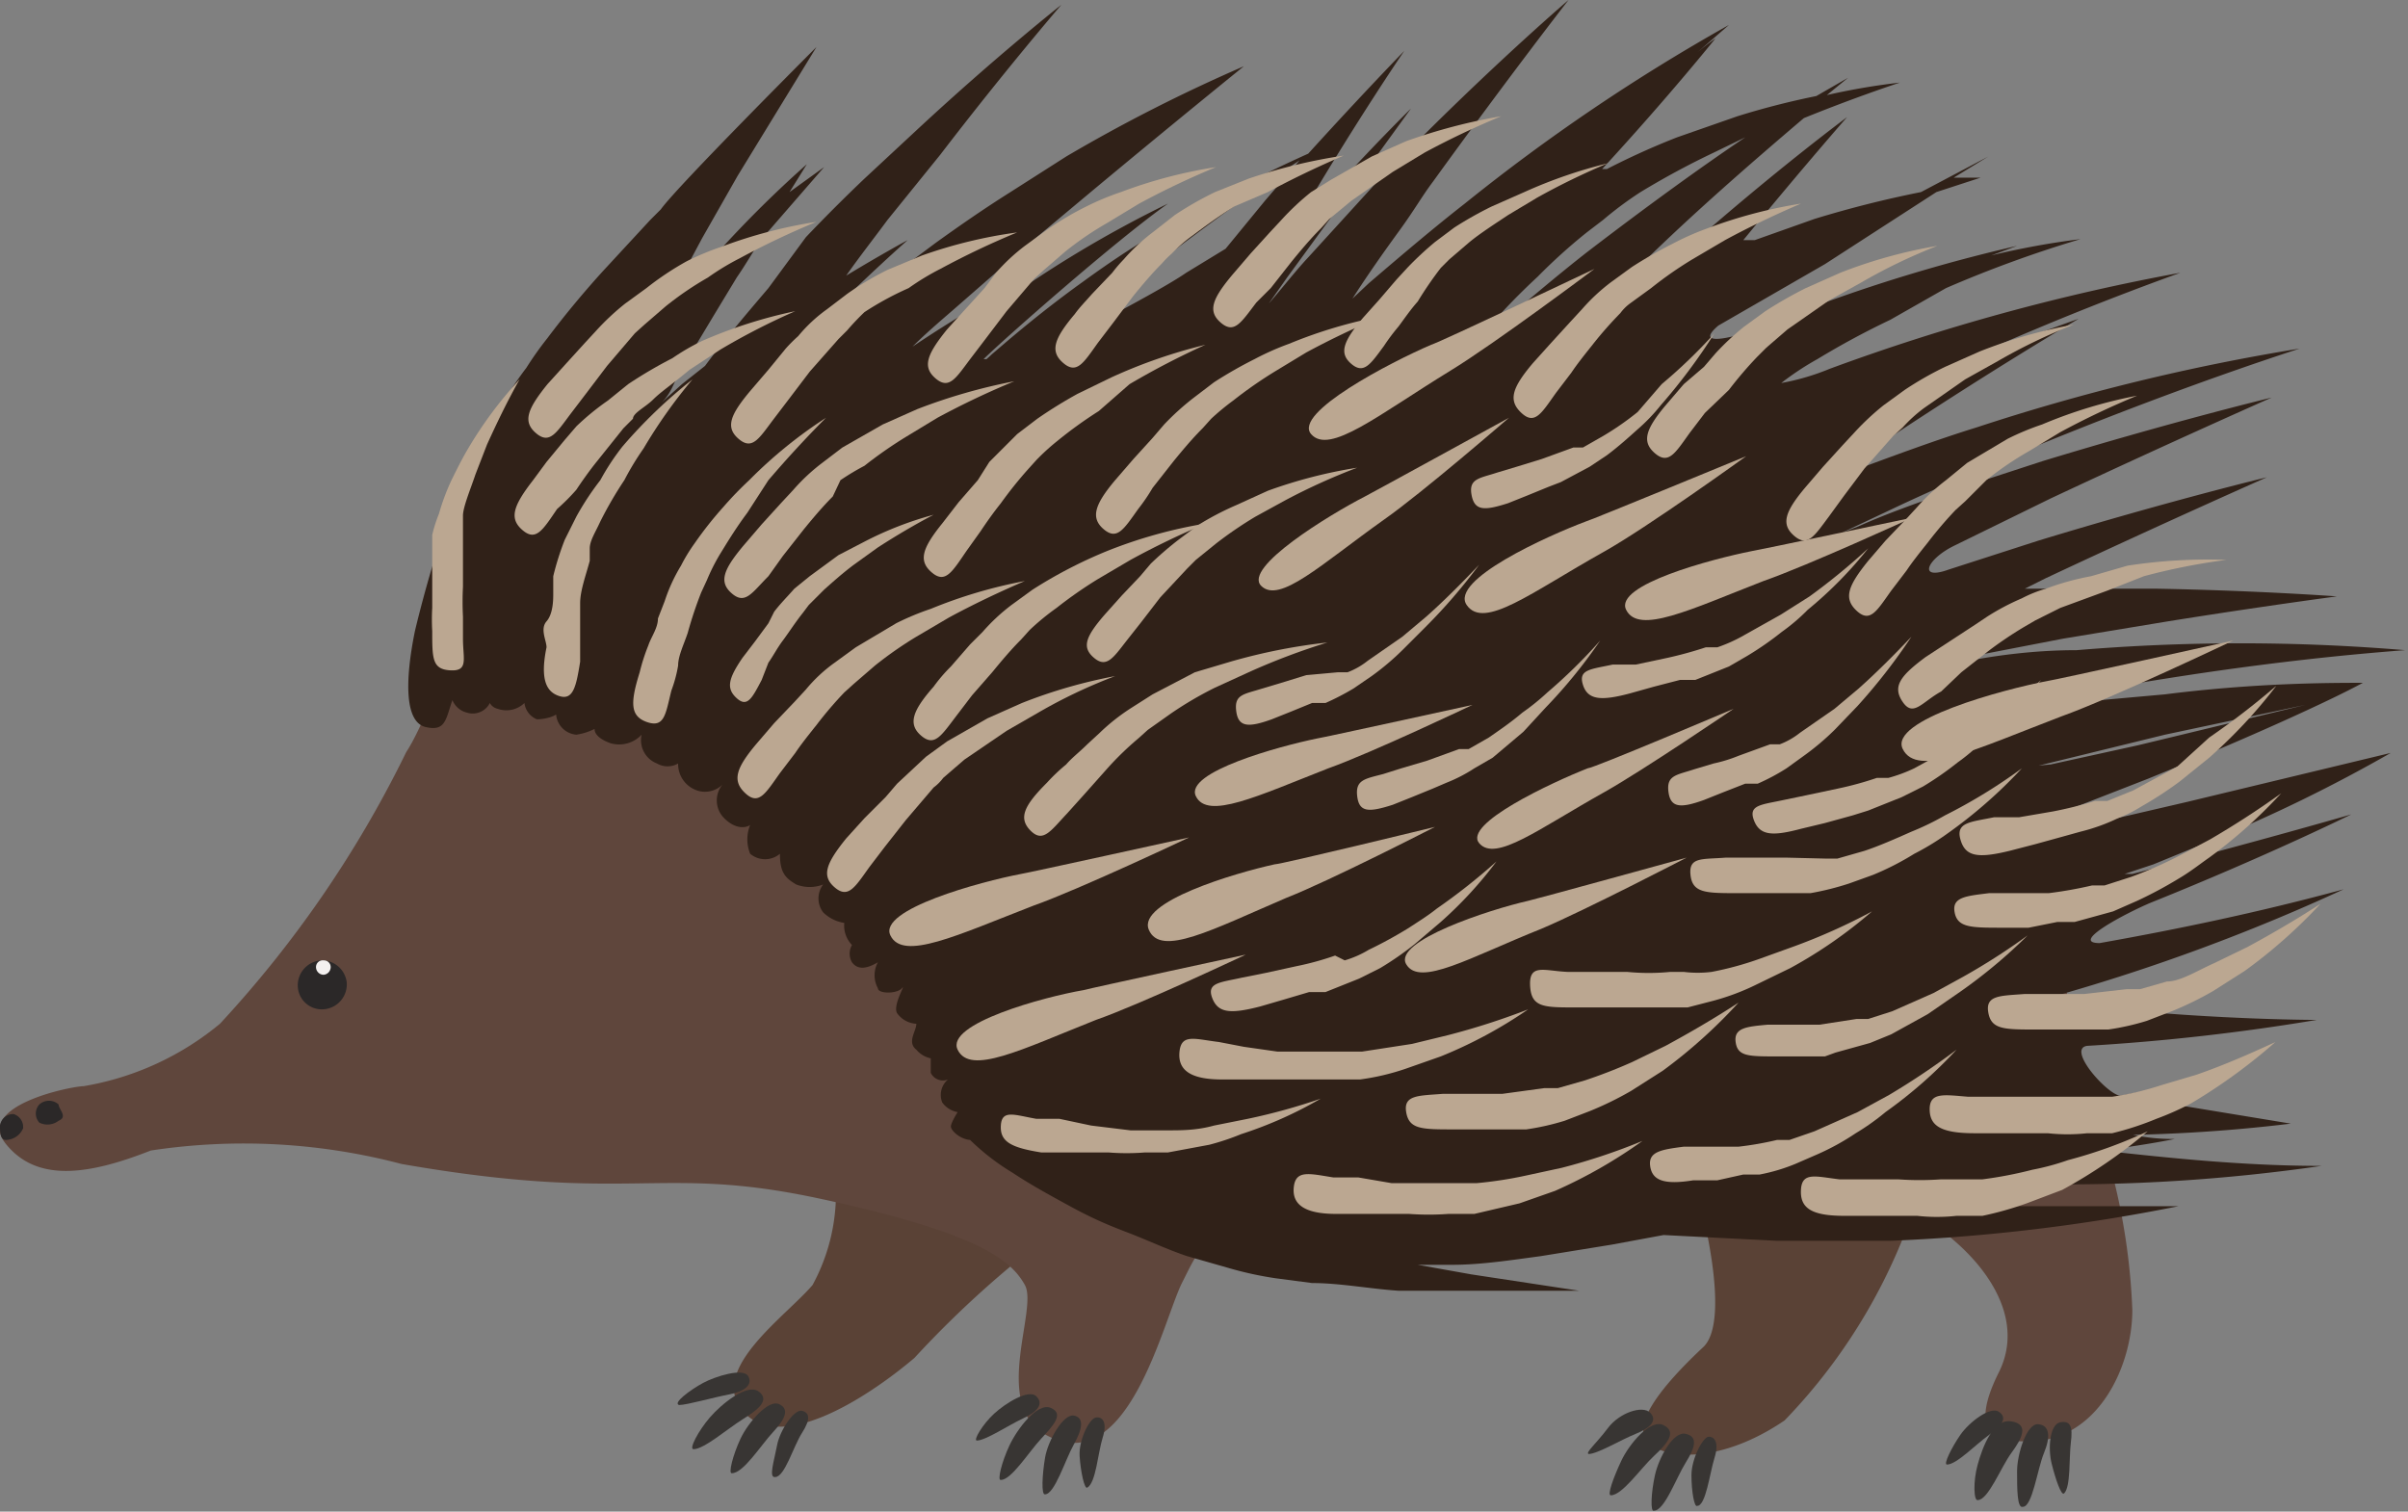<svg xmlns="http://www.w3.org/2000/svg" viewBox="0 0 25.07 15.74"><rect x="0" y="0" width="25.07" height="15.74" fill="#808080" stroke="none"/><defs><style>.cls-1{fill:#5a4236;}.cls-2{fill:#5f463c;}.cls-3{fill:#2b2828;}.cls-4{fill:#383533;}.cls-5{fill:#302118;}.cls-6{fill:#bba791;}.cls-7{fill:#f4f1f0;}</style></defs><g id="Layer_2" data-name="Layer 2"><g id="Layer_2-2" data-name="Layer 2"><path class="cls-1" d="M20,12.35a5.9,5.9,0,0,1-1.42,2.44c-.66.45-1.24.41-1.42.23s.13-.58.58-1c.29-.3-.05-1.53-.05-1.53S19.61,11.75,20,12.35Z"/><path class="cls-1" d="M8.7,12.31a2,2,0,0,1-.24,1.07c-.28.33-1.1.89-.72,1.32s1.26-.12,1.78-.56A10.63,10.63,0,0,1,10.75,13,3.1,3.1,0,0,0,8.7,12.31Z"/><path class="cls-2" d="M2.29,10.66a3,3,0,0,1-1.42.65c-.12,0-1.13.2-.81.6s.85.33,1.51.07a6.44,6.44,0,0,1,2.61.14c2.41.42,2.67,0,4.35.36s2,.65,2.14.9-.34,1.22.2,1.55c.87.51,1.24-1.19,1.44-1.58s.28-.71,1.4-.56c2.52.31,5.41-.48,6-.26s1.48,1,1.1,1.76.12.71.3.72c.73,0,1.09-.78,1.09-1.37a6.68,6.68,0,0,0-.44-2.14c-.16-.26-.56-7.53-8.11-7.83C5.16,3.33,4.84,6.9,4.23,7.83A11.71,11.71,0,0,1,2.29,10.66Z"/><path class="cls-3" d="M3.61,10.23A.26.26,0,0,0,3.35,10a.26.26,0,0,0-.25.26.25.25,0,0,0,.25.25A.26.26,0,0,0,3.61,10.23Z"/><path class="cls-3" d="M.24,11.75a.14.14,0,0,0-.1-.15.14.14,0,0,0-.14.12c0,.06,0,.15.06.15A.2.2,0,0,0,.24,11.75Z"/><path class="cls-3" d="M.41,11.69a.14.14,0,0,1,0-.19.15.15,0,0,1,.2,0c0,.05.1.13,0,.17A.19.19,0,0,1,.41,11.69Z"/><path class="cls-4" d="M20.59,15.62c.11,0,.24-.34.35-.49s.19-.3,0-.33-.3.27-.35.45S20.55,15.63,20.59,15.62Z"/><path class="cls-4" d="M21.06,15.69c.1,0,.15-.39.22-.56s.06-.29-.06-.3-.22.31-.22.49S21,15.71,21.06,15.69Z"/><path class="cls-4" d="M21.49,15.55c.07-.07.05-.37.07-.53s0-.23-.11-.21-.13.27-.09.43S21.46,15.58,21.49,15.55Z"/><path class="cls-4" d="M20.27,15.25c.1,0,.3-.21.44-.31s.19-.18.1-.24-.31.11-.4.24S20.23,15.25,20.27,15.25Z"/><path class="cls-4" d="M16.77,15.57c.12,0,.31-.28.45-.41s.24-.25.1-.32-.36.2-.44.37S16.73,15.57,16.77,15.57Z"/><path class="cls-4" d="M17.22,15.73c.11,0,.23-.34.33-.5s.13-.27,0-.3-.28.25-.32.43S17.18,15.75,17.22,15.73Z"/><path class="cls-4" d="M17.67,15.68c.09,0,.13-.34.18-.5s0-.22-.06-.22-.18.23-.18.4S17.64,15.7,17.67,15.68Z"/><path class="cls-4" d="M16.54,15.14c.09,0,.34-.15.49-.21s.23-.14.15-.22-.32,0-.44.16S16.5,15.13,16.54,15.14Z"/><path class="cls-4" d="M10.42,15.41c.11,0,.29-.29.42-.43s.24-.26.1-.32-.35.22-.43.39S10.38,15.42,10.42,15.41Z"/><path class="cls-4" d="M10.88,15.56c.1,0,.21-.36.3-.52s.11-.28,0-.3-.27.26-.3.44S10.84,15.57,10.88,15.56Z"/><path class="cls-4" d="M11.32,15.49c.09-.05.11-.36.16-.52s0-.22-.07-.21-.18.24-.17.4S11.29,15.51,11.32,15.49Z"/><path class="cls-4" d="M10.17,15c.09,0,.33-.16.48-.23s.22-.15.14-.23-.32.07-.44.18S10.13,15,10.17,15Z"/><path class="cls-4" d="M7.22,15.09c.11,0,.35-.21.51-.31s.29-.2.17-.29-.39.13-.51.27S7.17,15.09,7.22,15.09Z"/><path class="cls-4" d="M7.62,15.34c.12,0,.3-.29.43-.43s.17-.24.06-.29-.32.19-.4.36S7.58,15.35,7.62,15.34Z"/><path class="cls-4" d="M8.07,15.38c.1,0,.19-.32.28-.46s.08-.21,0-.23-.23.2-.26.36S8,15.39,8.07,15.38Z"/><path class="cls-4" d="M7.07,14.63c.08,0,.36-.08.52-.11s.25-.1.2-.19-.34,0-.47.07S7,14.61,7.07,14.63Z"/><path class="cls-5" d="M10.24,3.74c.19-.19,1.38-1.24,1.92-1.62a12,12,0,0,0-1.84,1.11c-.14.1-.29.2-.43.32L10.5,3s-.45.24-1,.61c.13-.13.27-.25.42-.38l.79-.69.55-.46c.91-.76,1.69-1.39,1.69-1.39a16.86,16.86,0,0,0-1.85.94L10.52,2c-.27.17-.53.35-.78.53L9.11,3c-.32.25-.61.51-.89.76l-.17.16a2.43,2.43,0,0,1,.14-.2l.08-.09.24-.24c.53-.53.94-.89.94-.89s-.26.14-.64.37c.14-.2.29-.39.43-.58l.55-.68C10.48.71,11.05.05,11.05.05s-.66.52-1.48,1.28L9,1.86c-.21.2-.41.4-.61.61L8,3c-.23.27-.46.54-.66.81L7.1,4l-.21.19v0C7,4.08,7,4,7.11,3.82l.33-.55.23-.38c.09-.13.17-.27.25-.39l.66-.76L8.22,2l.18-.29a11.74,11.74,0,0,0-1,1l-.08.09L7.14,3,7,3.06l.31-.58.37-.65L8.5.49S7.05,1.94,6.88,2.18h0l-.11.11-.49.53c-.2.22-.4.46-.58.7a3.46,3.46,0,0,0-.22.31,3.49,3.49,0,0,0-.28.43,3.55,3.55,0,0,0-.2.39c-.1.2-.2.42-.28.63s-.16.42-.22.62-.13.46-.18.67c-.11.54-.1.95.11,1s.21-.08.28-.28a.22.22,0,0,0,.15.13.2.2,0,0,0,.24-.1.12.12,0,0,0,.08.06.27.27,0,0,0,.28-.06.21.21,0,0,0,.13.17s.12,0,.2-.05A.23.23,0,0,0,6,7.65a.61.61,0,0,0,.19-.06c0,.08.11.13.17.15a.32.32,0,0,0,.32-.09.26.26,0,0,0,.16.3.22.22,0,0,0,.22,0,.29.29,0,0,0,.17.27.26.26,0,0,0,.31-.07.26.26,0,0,0,0,.37c.12.12.23.1.27.07a.4.4,0,0,0,0,.3.24.24,0,0,0,.31,0c0,.19.05.25.17.32a.39.39,0,0,0,.28,0,.24.24,0,0,0,0,.29.4.4,0,0,0,.22.11.29.29,0,0,0,.08.23h0a.18.18,0,0,0,0,.18c.06.08.15.07.27,0a.28.28,0,0,0,0,.27c0,.06.2.06.25,0s-.1.18-.05.26a.26.26,0,0,0,.2.11c0,.08-.1.19,0,.27a.27.27,0,0,0,.15.09c0,.05,0,.1,0,.15a.14.14,0,0,0,.18.07.21.21,0,0,0-.06.24.25.25,0,0,0,.16.1s-.07.11-.07.15.09.13.2.14a2.4,2.4,0,0,0,.44.34c.18.12.38.23.6.35s.38.19.59.27.42.18.63.25l.42.12a3.67,3.67,0,0,0,.5.11l.38.05c.29,0,.6.06.9.08l.71,0c.67,0,1.17,0,1.17,0l-1.12-.17-.56-.1h.36c.3,0,.62-.05.92-.09l.74-.12.54-.1,1.18.06c.41,0,.81,0,1.18,0a19.12,19.12,0,0,0,3-.36c-.93,0-1.84,0-2.68,0-.41,0-.81,0-1.19-.09-.08,0,.22,0,.13,0,.4,0,0-.09,0-.1.34,0,.27.12.58.06.14,0,.33,0,.47,0,.4,0,.81-.11,1.18-.1a18.69,18.69,0,0,0,3-.19c-.8,0-1.57-.08-2.29-.16.48-.06.76-.12.76-.12-.55,0-.62-.16-1.15-.17.06,0-.23,0-.18-.07s.27.2.47.2a16.38,16.38,0,0,0,2.07-.12l-1.58-.26.36-.14-.55.11c-.13,0-.57-.49-.35-.52a22.42,22.42,0,0,0,2.39-.27s-1,0-2.17-.12l-.71,0h.21c.21-.05-.39,0-.05-.13a20.44,20.44,0,0,0,3-1.11c-.88.24-1.75.42-2.54.56-.32,0,.27-.31.53-.42,1.22-.49,2.09-.92,2.09-.92s-1,.29-2.28.62l-.08,0,.3-.1.61-.25a15.92,15.92,0,0,0,1.86-.91l-2.12.51-.69.16c-.34.08-.72.11-1.05.18s-.13,0-.37.09h-.19c.36-.12.59-.17.94-.3l.95-.37c1.06-.43,1.91-.82,2.24-1l.22,0h-.13l.08,0-.16,0c-.35,0-1.12,0-2.07.12l-.89.08-.4,0,.79-.16c.93-.16,1.94-.3,3-.38a20.51,20.51,0,0,0-3.42,0q-.63,0-1.32.15c-.24,0-.29.07-.54.11.13,0,.09-.06.22-.09l1.5-.29,1.09-.18c1-.16,1.76-.26,1.76-.26s-.8-.06-1.87-.08H21.08l.22-.11c1.28-.6,2.3-1.05,2.3-1.05s-1,.24-2.38.66l-.93.3c-.33.12-.23-.11.06-.25l1-.49c1.28-.6,2.3-1.05,2.3-1.05s-1,.24-2.38.66l-.92.3c-.34.12-.69.24-1,.38l-.18.07.53-.25c.4-.19.84-.38,1.29-.57.92-.38,1.91-.76,2.95-1.1a22,22,0,0,0-3.36.82c-.42.13-.85.29-1.31.46l-.32.13.18-.12.51-.34c1.13-.75,2-1.26,2-1.26s-.84.29-2,.78l.06,0a31.52,31.52,0,0,1,3-1.26,22,22,0,0,0-3.65,1,2.46,2.46,0,0,1-.65.17L18.53,4a2.92,2.92,0,0,1,.39-.26,8.49,8.49,0,0,1,.76-.41L20.26,3a12.54,12.54,0,0,1,1.4-.51,8.23,8.23,0,0,0-.93.17L21,2.56a17.07,17.07,0,0,0-2,.59,6.44,6.44,0,0,0-.61.24c-.3.12-.78.24-.5,0L19,2.75,20.16,2l.46-.15-.28,0,.36-.22L20,2a11.26,11.26,0,0,0-1.11.28l-.62.22-.12,0c.64-.78,1.08-1.28,1.08-1.28s-.73.54-1.66,1.36c-.15.12-.29.26-.44.39L17,3.11l-.34.26-.22.19-.35.3L16,3.91,15.88,4l.32-.34c.28-.3.58-.6.9-.92.51-.5,1.08-1,1.68-1.51.32-.13.67-.26,1-.37a7,7,0,0,0-.76.13l.22-.18L18.91,1a8.28,8.28,0,0,0-.82.21l-.63.22a7.83,7.83,0,0,0-.73.33l-.05,0C17.38,1,17.86.4,17.86.4a2.71,2.71,0,0,0-.24.19L18,.26a19.89,19.89,0,0,0-2.75,1.86c-.32.25-.65.53-1,.83l-.17.16c.16-.25.33-.49.49-.71s.23-.35.35-.51C15.73.77,16.33,0,16.33,0s-.69.59-1.57,1.47l-.42.42-.72.79c-.14.15-.27.32-.41.48h0l.19-.27L14.05,2l.23-.15-.17.08.58-.8s-.39.38-.95,1l-.19.1c.59-1,1.07-1.7,1.07-1.7s-.41.42-1,1.07A15.13,15.13,0,0,0,12,2.45q-.35.21-.72.48c-.28.2-.57.43-.85.67s0,0-.16.14Zm12.3,3.91L24,7.34l-1.74.42-.91.2L20.93,8,21.11,8l.41-.1Zm-7.41-3.9.22-.2.28-.29c.11-.12.24-.25.38-.38a5.87,5.87,0,0,1,.51-.46l.17-.13A3.75,3.75,0,0,1,17.08,2a8.49,8.49,0,0,1,.76-.41l.33-.16c-.46.31-1,.7-1.64,1.19-.32.25-.65.53-1,.83S15,3.92,15.13,3.75ZM13.35,2.49l0-.07.07,0Zm-1.92.87-.33.18.52-.45c.21-.18.44-.36.68-.54s.79-.59,1.23-.88l-.36.42-.41.5-.41.25C12.12,3,11.43,3.36,11.43,3.36Z"/><path class="cls-6" d="M9.55,4.26l-.36.16-.42.24-.21.16a2,2,0,0,0-.3.28l-.13.14-.2.22-.18.21c-.22.26-.27.39-.13.51S7.83,6.17,8,6l.15-.21.22-.28c.09-.11.19-.23.3-.34L8.75,5A2.59,2.59,0,0,1,9,4.85a4.47,4.47,0,0,1,.43-.3l.33-.2a8.57,8.57,0,0,1,.8-.38A5.89,5.89,0,0,0,9.55,4.26Z"/><path class="cls-6" d="M9.69,6.34a2.75,2.75,0,0,0-.36.15l-.42.25-.22.16a1.58,1.58,0,0,0-.3.28l-.12.13-.21.22-.18.21c-.22.26-.26.39-.12.52s.21,0,.36-.21l.16-.21c.06-.09.14-.19.22-.29a4.07,4.07,0,0,1,.29-.34l.1-.09.22-.19a4,4,0,0,1,.43-.3l.34-.2c.24-.13.51-.26.79-.38A5,5,0,0,0,9.69,6.34Z"/><path class="cls-6" d="M10.64,7.32l-.36.16-.42.24-.22.16-.3.28-.12.14L9,8.52l-.19.21c-.21.26-.26.39-.12.51s.21,0,.36-.21l.16-.21.22-.28.29-.34a.47.47,0,0,0,.1-.1l.22-.19.44-.3.33-.19a5.39,5.39,0,0,1,.8-.38A5.29,5.29,0,0,0,10.64,7.32Z"/><path class="cls-6" d="M11.52,5.74a4.81,4.81,0,0,0-.77.4l-.22.16a2,2,0,0,0-.3.28l-.13.13-.2.23a1.68,1.68,0,0,0-.18.21c-.22.25-.27.39-.13.51s.21,0,.37-.21l.16-.21L10.33,7c.09-.11.19-.23.3-.34l.09-.1A2.59,2.59,0,0,1,11,6.33a4.47,4.47,0,0,1,.43-.3l.34-.2a8.34,8.34,0,0,1,.79-.38A4.93,4.93,0,0,0,11.52,5.74Z"/><path class="cls-6" d="M7.8,5a3.63,3.63,0,0,0-.27.28,3.86,3.86,0,0,0-.3.38,1.76,1.76,0,0,0-.14.23,1.76,1.76,0,0,0-.17.37l-.07.18c0,.1-.07.19-.1.28A2,2,0,0,0,6.66,7c-.1.32-.1.46.08.52s.19-.09.25-.33a1.38,1.38,0,0,0,.07-.26c0-.1.06-.22.1-.34a4.13,4.13,0,0,1,.14-.42l.06-.13a2.08,2.08,0,0,1,.13-.26c.08-.13.17-.28.29-.44L8,5c.18-.21.38-.43.6-.65A4.77,4.77,0,0,0,7.8,5Z"/><path class="cls-6" d="M6.48,4.65A2.49,2.49,0,0,0,6.25,5,2.91,2.91,0,0,0,6,5.38l-.12.24A2.91,2.91,0,0,0,5.76,6c0,.06,0,.12,0,.18s0,.21-.07.29,0,.2,0,.27c-.07.34,0,.47.14.51s.17-.11.21-.36c0-.07,0-.16,0-.26s0-.22,0-.35.06-.29.1-.44l0-.13c0-.08.06-.17.11-.28A4,4,0,0,1,6.5,5a2.9,2.9,0,0,1,.2-.33,5.3,5.3,0,0,1,.51-.72A5.18,5.18,0,0,0,6.48,4.65Z"/><path class="cls-6" d="M7.31,3.55A2.31,2.31,0,0,0,7,3.73,4.64,4.64,0,0,0,6.54,4l-.21.17A2.65,2.65,0,0,0,6,4.44l-.12.14-.19.23L5.55,5c-.21.27-.25.4-.11.52s.21,0,.36-.22A2.1,2.1,0,0,0,6,5.1c.06-.09.13-.19.21-.29l.28-.35.1-.1c0-.06.13-.12.21-.2S7,4,7.18,3.85l.32-.21a7.11,7.11,0,0,1,.78-.4A4.93,4.93,0,0,0,7.31,3.55Z"/><path class="cls-6" d="M11.57,3.93l-.35.17a4.78,4.78,0,0,0-.42.26l-.21.16-.29.29L10.18,5l-.2.23-.17.22c-.21.26-.25.39-.11.51s.21,0,.36-.22l.15-.21c.06-.09.13-.19.21-.29a4.29,4.29,0,0,1,.28-.35l.09-.1a2.3,2.3,0,0,1,.22-.2,4.42,4.42,0,0,1,.43-.31L11.76,4a8.27,8.27,0,0,1,.79-.41A5.41,5.41,0,0,0,11.57,3.93Z"/><path class="cls-6" d="M13.2,5.11l-.33.15a3,3,0,0,0-.4.21l-.2.15a3.47,3.47,0,0,0-.29.25L11.87,6l-.19.2-.17.19c-.21.24-.25.35-.12.46s.2,0,.34-.18l.15-.19.2-.26.28-.3.09-.09.21-.17a4.1,4.1,0,0,1,.41-.28l.31-.17a6.51,6.51,0,0,1,.75-.34A5,5,0,0,0,13.2,5.11Z"/><path class="cls-6" d="M13.42,3.58a2.83,2.83,0,0,0-.36.16,4.49,4.49,0,0,0-.42.24l-.21.16a2.7,2.7,0,0,0-.31.28L12,4.56l-.2.22L11.61,5c-.21.25-.26.39-.12.51s.21,0,.36-.21A1.92,1.92,0,0,0,12,5.08l.22-.28c.09-.11.19-.23.3-.34l.09-.1a2.59,2.59,0,0,1,.23-.19,4.47,4.47,0,0,1,.43-.3l.33-.2a8.57,8.57,0,0,1,.8-.38A4.93,4.93,0,0,0,13.42,3.58Z"/><path class="cls-6" d="M13,1.86,12.65,2a3.5,3.5,0,0,0-.42.24L12,2.42a2,2,0,0,0-.3.28,1.49,1.49,0,0,0-.12.14l-.21.22c-.07.08-.13.14-.18.21-.22.26-.26.39-.12.51s.21,0,.36-.21l.16-.21.21-.28c.09-.11.19-.23.3-.34a.94.94,0,0,1,.1-.1,1.51,1.51,0,0,1,.22-.19c.12-.09.27-.2.43-.3L13.2,2c.24-.13.51-.26.79-.38A5.66,5.66,0,0,0,13,1.86Z"/><path class="cls-6" d="M11.67,2a2.75,2.75,0,0,0-.36.15,3.09,3.09,0,0,0-.42.25l-.22.16a2,2,0,0,0-.3.28L10.25,3l-.2.22-.19.21c-.21.26-.26.39-.12.51s.21,0,.36-.2l.16-.21.22-.29.29-.34.1-.09.22-.19a3.35,3.35,0,0,1,.44-.3l.33-.2a8.57,8.57,0,0,1,.8-.38A4.93,4.93,0,0,0,11.67,2Z"/><path class="cls-6" d="M9.6,2.66l-.36.15a3.09,3.09,0,0,0-.42.25l-.21.16a1.58,1.58,0,0,0-.3.28,1.59,1.59,0,0,0-.13.13L8,3.85l-.18.21c-.22.26-.27.39-.13.51s.21,0,.36-.2l.16-.21.22-.29.3-.34.09-.09A2.59,2.59,0,0,1,9,3.25,3.2,3.2,0,0,1,9.46,3a2.63,2.63,0,0,1,.33-.2,8.57,8.57,0,0,1,.8-.38A4.93,4.93,0,0,0,9.6,2.66Z"/><path class="cls-6" d="M7.51,2.57a2.75,2.75,0,0,0-.36.15A3.09,3.09,0,0,0,6.73,3l-.22.16a2.56,2.56,0,0,0-.3.28l-.12.13-.2.22L5.7,4c-.21.26-.26.39-.12.51s.21,0,.36-.2l.16-.21.22-.29.29-.34.1-.09.22-.19a3.35,3.35,0,0,1,.44-.3,2.63,2.63,0,0,1,.33-.2,8.57,8.57,0,0,1,.8-.38A4.93,4.93,0,0,0,7.51,2.57Z"/><path class="cls-6" d="M4.88,4.66c-.06.1-.11.2-.16.3a2.26,2.26,0,0,0-.15.39,1.42,1.42,0,0,0-.07.22c0,.11,0,.23,0,.35s0,.11,0,.15,0,.18,0,.26a2.09,2.09,0,0,0,0,.24c0,.29,0,.4.19.41s.13-.12.13-.33V6.42a3,3,0,0,1,0-.31c0-.12,0-.24,0-.38s0-.08,0-.12,0-.15,0-.24.08-.28.13-.43l.12-.31c.1-.22.21-.45.34-.68A4.23,4.23,0,0,0,4.88,4.66Z"/><path class="cls-6" d="M12.81,6.89,12.44,7,12,7.23l-.22.14a2.1,2.1,0,0,0-.33.26l-.13.12c-.08.08-.16.14-.22.21a1.88,1.88,0,0,0-.2.19c-.24.24-.3.37-.17.5s.21,0,.38-.18l.18-.2L11.53,8a3.17,3.17,0,0,1,.32-.31l.1-.09.24-.17a3.74,3.74,0,0,1,.46-.27L13,7a7,7,0,0,1,.82-.31A6,6,0,0,0,12.81,6.89Z"/><path class="cls-6" d="M9,5.64l-.27.14L8.43,6l-.16.13c-.07.08-.15.16-.21.24L8,6.49l-.14.19-.13.17c-.15.22-.17.32-.06.42s.16,0,.26-.19L8,6.9c.05-.07.09-.15.15-.23s.13-.19.21-.29l.06-.08.16-.16c.09-.08.19-.17.31-.26l.25-.18c.17-.11.37-.23.58-.34A3.59,3.59,0,0,0,9,5.64Z"/><path class="cls-6" d="M14.64,1.47l-.36.16-.42.24L13.65,2a2.68,2.68,0,0,0-.3.28l-.13.14-.2.22-.18.21c-.22.26-.27.39-.13.51s.21,0,.37-.21L13.23,3l.22-.28c.09-.11.19-.23.3-.34l.09-.1.23-.19.43-.3.33-.2a8.57,8.57,0,0,1,.8-.38A5.89,5.89,0,0,0,14.64,1.47Z"/><path class="cls-6" d="M15.87,2l-.34.15a3.84,3.84,0,0,0-.39.22l-.2.15a3.45,3.45,0,0,0-.28.26l-.12.13-.18.21-.17.19c-.21.25-.25.37-.12.48s.2,0,.34-.19a2.08,2.08,0,0,1,.15-.2c.06-.08.12-.17.2-.26A3.82,3.82,0,0,1,15,2.79l.09-.09.21-.18c.11-.09.25-.18.4-.28L16,2.06a7.26,7.26,0,0,1,.74-.36A5,5,0,0,0,15.87,2Z"/><path class="cls-6" d="M17.77,2.38a2.83,2.83,0,0,0-.36.16,4.49,4.49,0,0,0-.42.24l-.22.16a2,2,0,0,0-.3.28l-.12.13-.21.23-.18.2c-.22.26-.26.39-.12.52s.21,0,.36-.21l.16-.21c.06-.09.14-.19.22-.29a4,4,0,0,1,.29-.33.47.47,0,0,1,.1-.1L17.19,3a4,4,0,0,1,.43-.3l.34-.2c.24-.13.51-.26.79-.38A5,5,0,0,0,17.77,2.38Z"/><path class="cls-6" d="M19.16,2.84,18.8,3a4.49,4.49,0,0,0-.42.24l-.22.16a2.68,2.68,0,0,0-.3.28l-.12.14L17.53,4l-.18.21c-.22.26-.26.39-.12.51s.21,0,.36-.21l.16-.21L18,4.06a4.07,4.07,0,0,1,.29-.34l.1-.1.22-.19.43-.3.34-.19a5.78,5.78,0,0,1,.79-.38A5.09,5.09,0,0,0,19.16,2.84Z"/><path class="cls-6" d="M20.61,3.66l-.36.16a3.5,3.5,0,0,0-.42.24l-.22.16a2.68,2.68,0,0,0-.3.28l-.13.14-.2.22-.18.21c-.22.26-.26.39-.12.51s.21,0,.36-.2l.16-.22.21-.28.3-.34.1-.09a1.5,1.5,0,0,1,.22-.2l.43-.3.34-.19a5.78,5.78,0,0,1,.79-.38A5.09,5.09,0,0,0,20.61,3.66Z"/><path class="cls-6" d="M21.26,4.42a2.75,2.75,0,0,0-.36.15l-.42.25L20.26,5a2,2,0,0,0-.3.28l-.12.13-.21.22-.18.21c-.21.26-.26.39-.12.52s.21,0,.36-.21l.16-.21c.06-.09.14-.19.22-.29a4.07,4.07,0,0,1,.29-.34l.1-.09L20.68,5a3.35,3.35,0,0,1,.44-.3l.33-.2a8.57,8.57,0,0,1,.8-.38A4.93,4.93,0,0,0,21.26,4.42Z"/><path class="cls-6" d="M22.15,5.89,21.77,6a2.75,2.75,0,0,0-.47.13,1.3,1.3,0,0,0-.25.1,2.47,2.47,0,0,0-.36.19l-.15.1-.26.17-.23.15c-.27.2-.35.31-.24.47s.2,0,.4-.11L20.42,7l.28-.22a4,4,0,0,1,.37-.25l.12-.07.26-.13.49-.18L22.32,6a6.55,6.55,0,0,1,.86-.17A5.49,5.49,0,0,0,22.15,5.89Z"/><path class="cls-6" d="M23,7.89l-.31.25a3.94,3.94,0,0,1-.4.26,1.34,1.34,0,0,1-.24.12,2,2,0,0,1-.39.14l-.18.05-.29.08-.27.07c-.33.08-.46.06-.51-.12s.11-.18.35-.23l.26,0,.35-.06a4,4,0,0,0,.44-.11l.13,0,.27-.11.46-.25L23,7.68a8.23,8.23,0,0,0,.7-.54A5.27,5.27,0,0,1,23,7.89Z"/><path class="cls-6" d="M19.34,7.35l-.24.25a2.69,2.69,0,0,1-.32.27L18.6,8a2.19,2.19,0,0,1-.3.16l-.13,0-.23.09-.2.08c-.25.09-.35.08-.37-.09s.09-.17.27-.23l.2-.06a1.53,1.53,0,0,0,.26-.08l.33-.12.1,0a.78.78,0,0,0,.21-.12l.36-.25.25-.21c.18-.16.36-.34.55-.54A6.08,6.08,0,0,1,19.34,7.35Z"/><path class="cls-6" d="M17.29,4.22a1.88,1.88,0,0,1-.24.25c-.1.09-.2.18-.32.27l-.18.12-.3.16-.13.05-.22.09-.2.08c-.25.08-.35.08-.38-.09s.09-.17.27-.23l.2-.06.26-.08.33-.12.1,0,.21-.12a3,3,0,0,0,.36-.25L17.3,4a5.4,5.4,0,0,0,.55-.53A6.08,6.08,0,0,1,17.29,4.22Z"/><path class="cls-6" d="M16.09,7.37l-.23.25-.32.27L15.35,8a1.59,1.59,0,0,1-.29.15l-.14.06-.22.09-.2.08c-.25.08-.35.08-.37-.09s.08-.18.27-.23L14.59,8l.27-.08.33-.12.1,0,.21-.12c.1-.07.22-.15.35-.26a2.39,2.39,0,0,0,.26-.21,5.52,5.52,0,0,0,.55-.54A5.33,5.33,0,0,1,16.09,7.37Z"/><path class="cls-6" d="M14.84,6.53l-.24.24a2.69,2.69,0,0,1-.32.27l-.19.13a2.64,2.64,0,0,1-.29.15l-.14,0-.22.09-.2.08c-.25.09-.35.08-.37-.09s.08-.17.27-.23l.2-.06.26-.08L13.93,7l.1,0a.78.78,0,0,0,.21-.12l.36-.25.25-.21c.18-.16.36-.34.55-.54A5.72,5.72,0,0,1,14.84,6.53Z"/><path class="cls-6" d="M23,8.93c-.1.07-.2.15-.32.22a4.34,4.34,0,0,1-.43.23L22,9.49l-.4.11-.18,0-.3.06-.27,0c-.33,0-.47,0-.5-.16s.12-.17.36-.2l.27,0,.35,0a4.3,4.3,0,0,0,.45-.08l.13,0,.28-.09a4.42,4.42,0,0,0,.48-.21l.34-.18c.24-.14.49-.3.74-.48A5.08,5.08,0,0,1,23,8.93Z"/><path class="cls-6" d="M23.37,10.11l-.33.21a3.42,3.42,0,0,1-.43.21l-.26.1a2.59,2.59,0,0,1-.4.09l-.18,0-.3,0-.27,0c-.34,0-.47,0-.5-.18s.13-.17.38-.19h.26l.36,0,.44-.05.14,0,.28-.08c.14,0,.31-.11.49-.19l.35-.17c.24-.13.5-.28.76-.45A5.34,5.34,0,0,1,23.37,10.11Z"/><path class="cls-6" d="M20.36,10.36l-.29.2-.38.21-.22.09-.36.1L19,11l-.26,0-.24,0c-.3,0-.41,0-.43-.15s.12-.16.33-.18l.23,0,.31,0,.39-.06.12,0,.25-.08.43-.19.31-.17a6.75,6.75,0,0,0,.67-.43A5.37,5.37,0,0,1,20.36,10.36Z"/><path class="cls-6" d="M20.26,8.69a2.63,2.63,0,0,1-.33.2,2.89,2.89,0,0,1-.43.22l-.25.09a2.92,2.92,0,0,1-.4.1l-.19,0-.29,0-.28,0c-.33,0-.47,0-.49-.19s.12-.16.37-.18l.27,0,.35,0L19,8.94l.13,0,.28-.08c.15-.05.31-.12.49-.2a2.81,2.81,0,0,0,.35-.17A5.59,5.59,0,0,0,21.05,8,5,5,0,0,1,20.26,8.69Z"/><path class="cls-6" d="M19.63,11.58a2.44,2.44,0,0,1-.31.22,2.56,2.56,0,0,1-.4.22l-.23.1a1.92,1.92,0,0,1-.37.11l-.17,0-.27.06-.25,0c-.31.05-.43,0-.45-.15s.12-.17.35-.2l.24,0,.33,0a3.38,3.38,0,0,0,.4-.07l.13,0,.26-.09.45-.2.33-.18a7.8,7.8,0,0,0,.7-.47A4.8,4.8,0,0,1,19.63,11.58Z"/><path class="cls-6" d="M17.31,11.15l-.33.21a3.42,3.42,0,0,1-.43.21l-.26.1a2.59,2.59,0,0,1-.4.09l-.18,0-.3,0-.27,0c-.34,0-.47,0-.5-.18s.13-.17.38-.19h.26l.36,0,.44-.06.14,0,.28-.08c.15-.05.31-.11.49-.19l.35-.17c.24-.13.5-.28.76-.45A5.34,5.34,0,0,1,17.31,11.15Z"/><path class="cls-6" d="M16.19,12.4l-.37.13-.47.11-.27,0a2.77,2.77,0,0,1-.41,0l-.18,0-.3,0-.28,0c-.33,0-.46-.1-.44-.28s.16-.14.41-.1l.26,0,.35.06.45,0h.13l.3,0a4.16,4.16,0,0,0,.52-.08l.37-.08a6.36,6.36,0,0,0,.84-.28A5.07,5.07,0,0,1,16.19,12.4Z"/><path class="cls-6" d="M12.92,11.81a2.55,2.55,0,0,1-.33.11l-.43.08-.24,0a2.38,2.38,0,0,1-.38,0l-.17,0-.28,0-.25,0c-.31-.05-.43-.11-.42-.28s.14-.11.37-.07l.24,0,.33.07.41.05h.39c.14,0,.3,0,.48-.05l.35-.07a6.24,6.24,0,0,0,.76-.21A4.24,4.24,0,0,1,12.92,11.81Z"/><path class="cls-6" d="M15,9.6l-.27.23a3.27,3.27,0,0,1-.36.25l-.22.11-.35.14-.17,0-.27.08-.24.07c-.31.08-.44.07-.5-.09s.09-.16.31-.21l.25-.05.32-.07a3,3,0,0,0,.4-.11L14,10a1.06,1.06,0,0,0,.25-.11,4.57,4.57,0,0,0,.42-.23c.09-.06.19-.12.29-.2a6.3,6.3,0,0,0,.62-.49A4.22,4.22,0,0,1,15,9.6Z"/><path class="cls-6" d="M18.82,6.35a2,2,0,0,1-.27.23,3.27,3.27,0,0,1-.36.25L18,6.94l-.35.14-.16,0-.27.07-.25.07c-.3.08-.44.07-.49-.09s.08-.16.31-.21l.24,0,.33-.07a4.1,4.1,0,0,0,.4-.11l.12,0a1.6,1.6,0,0,0,.25-.11l.41-.23.3-.19a6.71,6.71,0,0,0,.61-.5A4.22,4.22,0,0,1,18.82,6.35Z"/><path class="cls-6" d="M20.65,7.71a2,2,0,0,1-.27.23,3.27,3.27,0,0,1-.36.25l-.22.11-.35.14-.16.05L19,8.57l-.25.06c-.3.08-.43.07-.49-.09s.08-.16.31-.21l.24-.05.33-.07a3.45,3.45,0,0,0,.4-.11l.12,0A1.6,1.6,0,0,0,19.93,8l.42-.23.29-.19a6.71,6.71,0,0,0,.61-.5A4.22,4.22,0,0,1,20.65,7.71Z"/><path class="cls-6" d="M15,11l-.37.13a2.47,2.47,0,0,1-.47.11l-.27,0h-.59l-.3,0-.28,0c-.33,0-.46-.1-.44-.29s.16-.13.41-.1l.26.05.35.05.45,0h.43l.52-.08.37-.09a7.41,7.41,0,0,0,.84-.27A4.71,4.71,0,0,1,15,11Z"/><path class="cls-6" d="M18.64,10.08l-.35.17a2.45,2.45,0,0,1-.45.17l-.27.07-.4,0H17l-.3,0H16.4c-.33,0-.46,0-.47-.23s.15-.15.39-.14h.62a2.29,2.29,0,0,0,.45,0h.14a1.18,1.18,0,0,0,.29,0,3.32,3.32,0,0,0,.51-.14l.36-.13a6.19,6.19,0,0,0,.8-.36A4.82,4.82,0,0,1,18.64,10.08Z"/><path class="cls-6" d="M13.71,7.69c-.39.08-1.38.35-1.26.6s.64,0,1.38-.29c.45-.16,1.5-.66,1.5-.66S13.78,7.68,13.71,7.69Z"/><path class="cls-6" d="M14.21,5.17c-.37.19-1.27.74-1.08.93s.62-.22,1.28-.69c.4-.28,1.3-1.06,1.3-1.06S14.27,5.14,14.21,5.17Z"/><path class="cls-6" d="M13.27,9c-.41.09-1.43.39-1.31.68s.66,0,1.43-.33c.46-.18,1.55-.74,1.55-.74S13.34,9,13.27,9Z"/><path class="cls-6" d="M15.91,9.38c-.4.09-1.41.42-1.27.66s.66-.07,1.41-.37c.45-.19,1.51-.74,1.51-.74S16,9.36,15.91,9.38Z"/><path class="cls-6" d="M18.23,5.74c-.4.08-1.43.35-1.3.61s.66,0,1.43-.3c.46-.16,1.55-.66,1.55-.66S18.3,5.73,18.23,5.74Z"/><path class="cls-6" d="M21.32,7.09c-.47.09-1.66.41-1.51.71s.76,0,1.65-.34c.53-.19,1.79-.79,1.79-.79S21.4,7.08,21.32,7.09Z"/><path class="cls-6" d="M16.53,8c-.38.15-1.3.58-1.13.78s.62-.15,1.3-.53c.41-.23,1.35-.87,1.35-.87S16.59,8,16.53,8Z"/><path class="cls-6" d="M11.28,10.31c-.41.07-1.44.35-1.31.62s.66,0,1.44-.31c.46-.16,1.56-.68,1.56-.68S11.35,10.29,11.28,10.31Z"/><path class="cls-6" d="M10.63,9.1c-.42.08-1.49.37-1.36.64s.69,0,1.49-.31c.48-.17,1.62-.71,1.62-.71S10.7,9.09,10.63,9.1Z"/><path class="cls-6" d="M16.51,5.43c-.4.15-1.42.61-1.24.87s.67-.13,1.42-.55c.45-.25,1.49-1,1.49-1S16.58,5.41,16.51,5.43Z"/><path class="cls-6" d="M14.9,3.59c-.42.18-1.44.71-1.25.93s.7-.2,1.45-.66c.46-.28,1.5-1.06,1.5-1.06S15,3.56,14.9,3.59Z"/><path class="cls-6" d="M22.81,11.49a3,3,0,0,1-.36.16,3.1,3.1,0,0,1-.46.15l-.26,0a1.9,1.9,0,0,1-.41,0h-.76c-.34,0-.47-.07-.47-.25s.15-.15.4-.13l.27,0,.35,0h.59l.29,0a3.06,3.06,0,0,0,.51-.12l.37-.11c.26-.09.54-.21.82-.34A5.82,5.82,0,0,1,22.81,11.49Z"/><path class="cls-6" d="M21.47,12.39l-.37.14a3.47,3.47,0,0,1-.46.13l-.27,0a1.85,1.85,0,0,1-.41,0h-.49l-.27,0c-.34,0-.46-.08-.45-.27s.15-.14.4-.11l.26,0,.35,0a3.19,3.19,0,0,0,.45,0h.14l.29,0a4.25,4.25,0,0,0,.52-.1,2.54,2.54,0,0,0,.37-.1,4.9,4.9,0,0,0,.83-.3A5.22,5.22,0,0,1,21.47,12.39Z"/><path class="cls-7" d="M3.44,10.09A.07.07,0,0,0,3.37,10a.07.07,0,0,0-.08.07.08.08,0,0,0,.08.08A.08.08,0,0,0,3.44,10.09Z"/></g></g></svg>